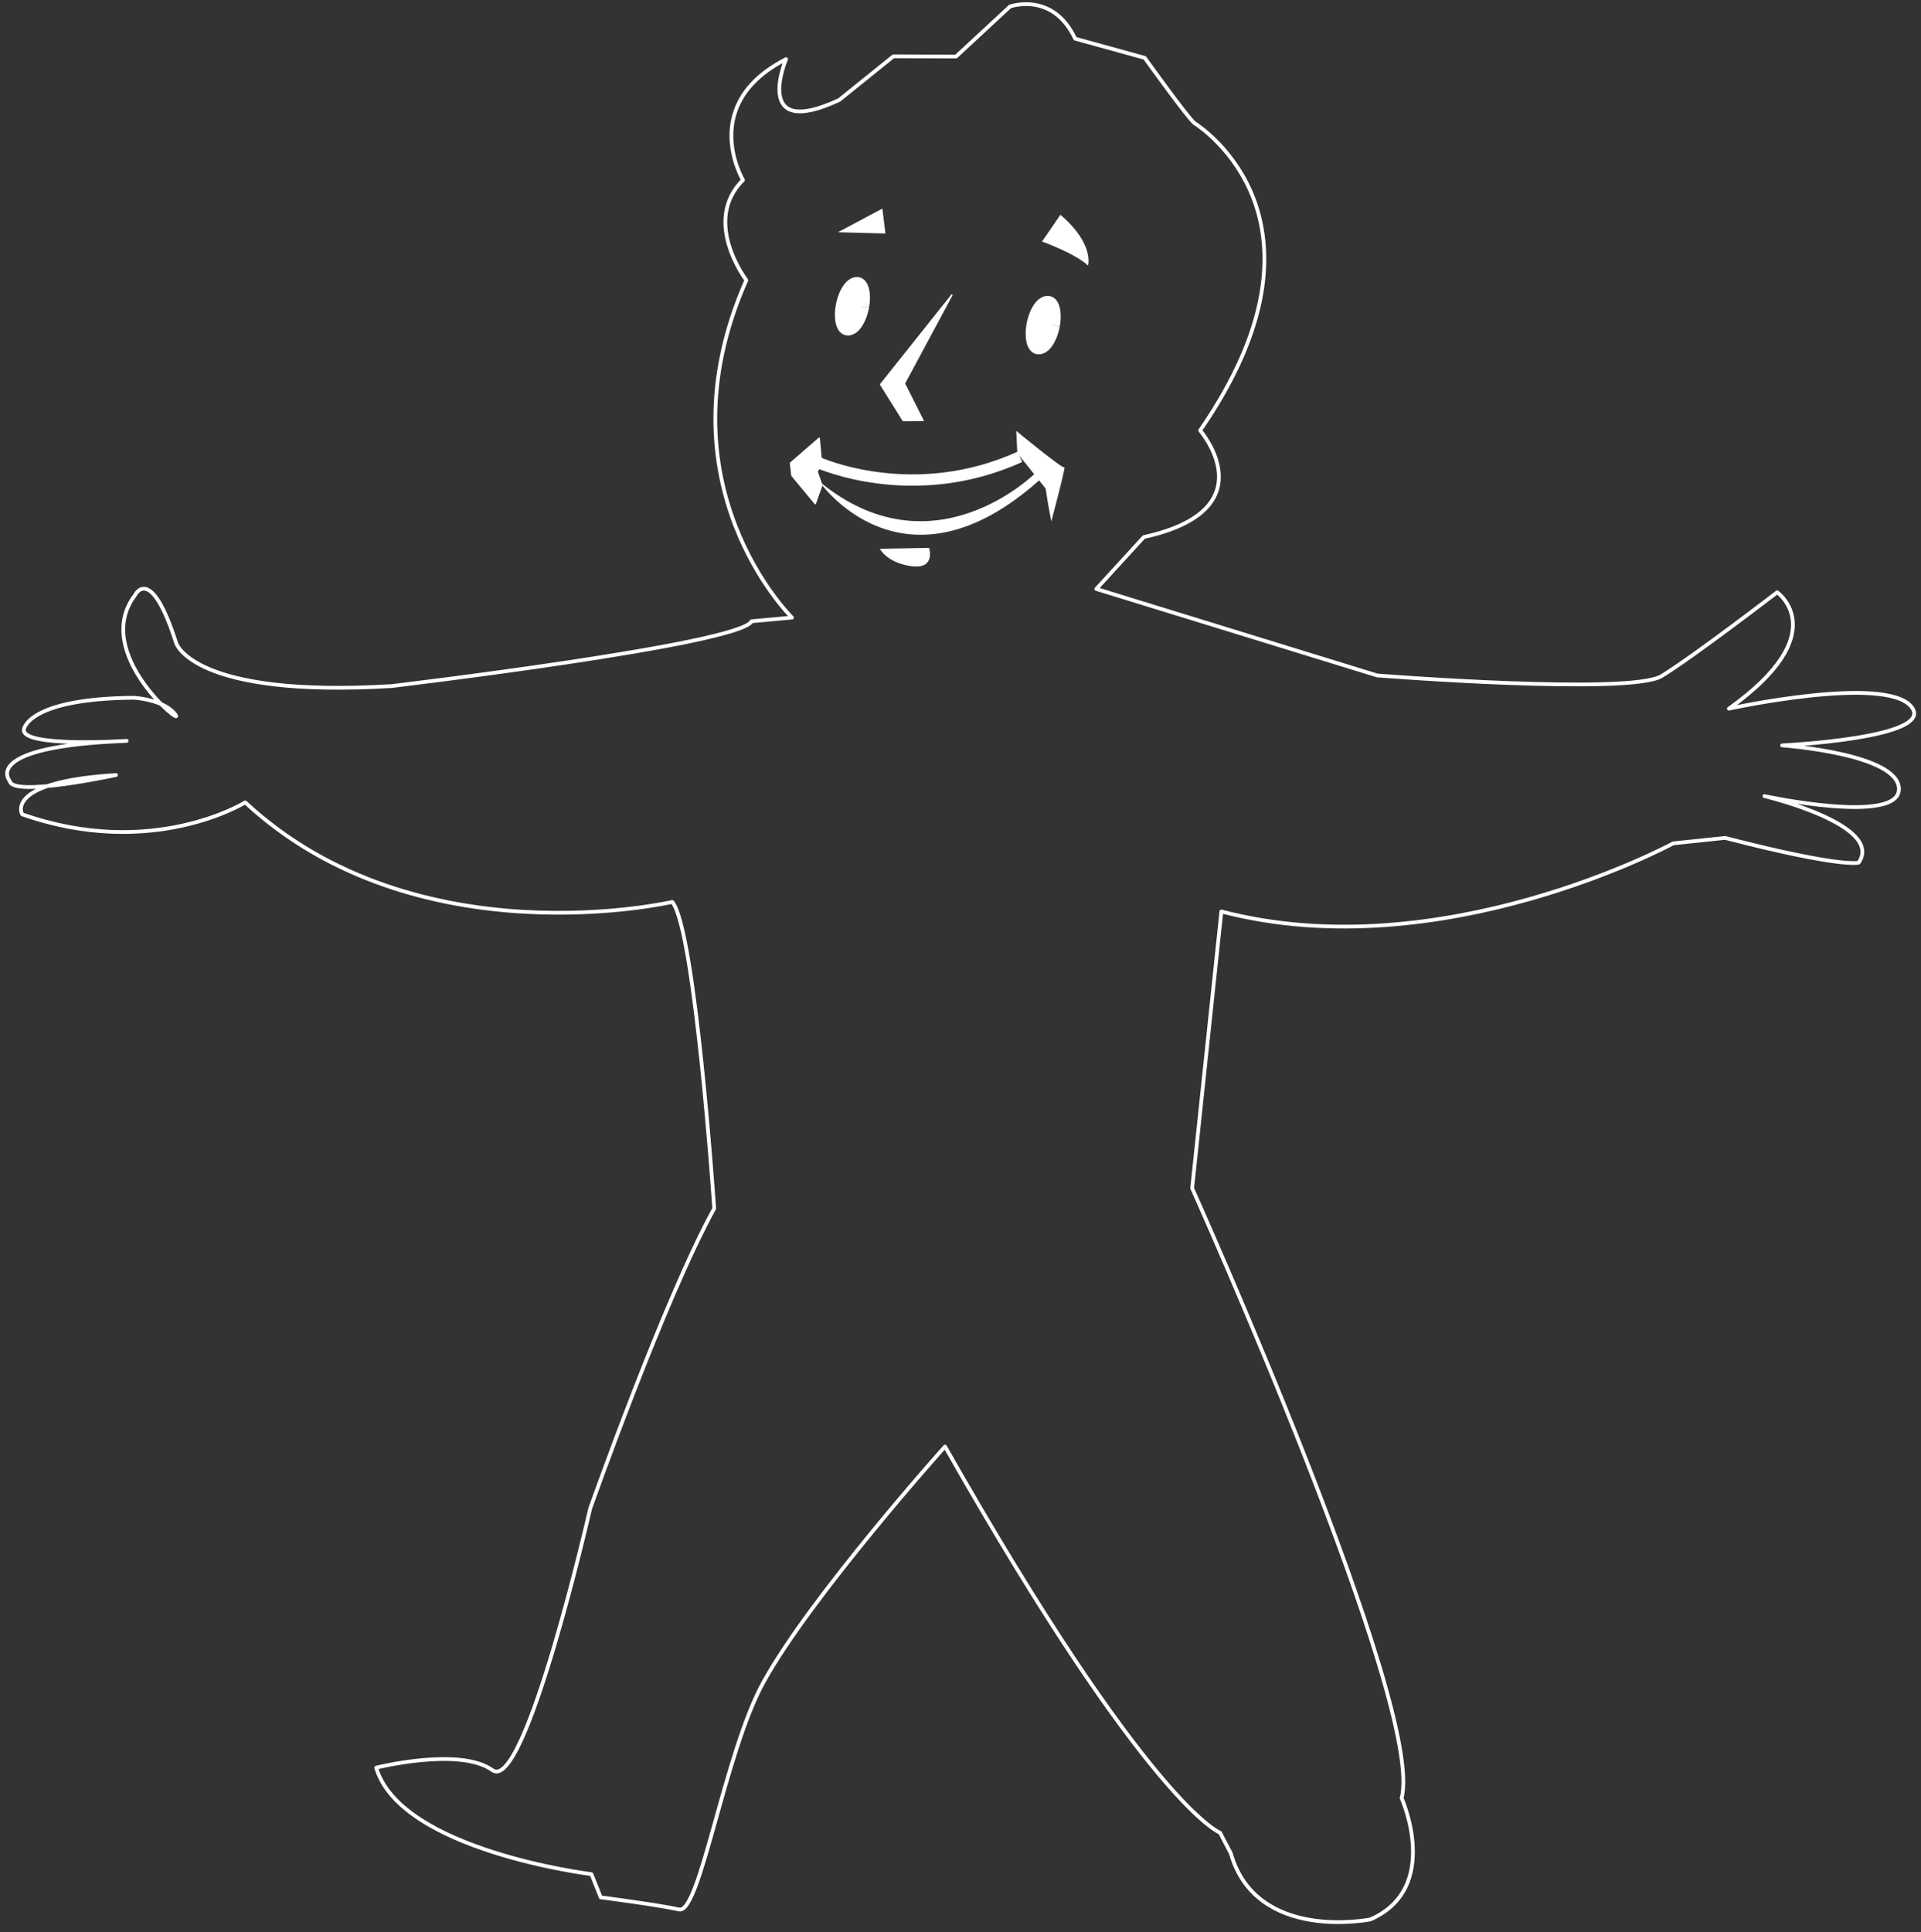 <?xml version="1.0" encoding="UTF-8" standalone="no"?>
<!-- Created with Inkscape (http://www.inkscape.org/) -->

<svg
   width="135.573mm"
   height="136.345mm"
   viewBox="0 0 135.573 136.345"
   version="1.1"
   id="svg1"
   xml:space="preserve"
   xmlnsSvg="http://www.w3.org/2000/svg"
   sodipodi:docname="pip-boy.svg"
   xmlns:inkscape="http://www.inkscape.org/namespaces/inkscape"
   xmlns:sodipodi="http://sodipodi.sourceforge.net/DTD/sodipodi-0.dtd"
   xmlns="http://www.w3.org/2000/svg"
   xmlns:svg="http://www.w3.org/2000/svg"><rect x="0" y="0" width="135.573" height="136.345" fill="#333333" stroke="none"/><sodipodi:namedview
     id="namedview71"
     pagecolor="#000000"
     bordercolor="#666666"
     borderopacity="1.0"
     inkscape:pageshadow="2"
     inkscape:pageopacity="0.18431373"
     inkscape:pagecheckerboard="true"
     inkscape:document-units="mm"
     showgrid="false" /><defs
     id="defs1"><inkscape:path-effect
       effect="powerstroke"
       id="path-effect2401"
       is_visible="true"
       lpeversion="1"
       offset_points=""
       not_jump="false"
       sort_points="true"
       interpolator_type="CentripetalCatmullRom"
       interpolator_beta="0.2"
       start_linecap_type="zerowidth"
       linejoin_type="round"
       miter_limit="4"
       scale_width="1"
       end_linecap_type="zerowidth" /><inkscape:path-effect
       effect="fill_between_many"
       method="bsplinespiro"
       linkedpaths="#path1440,0,1"
       join="true"
       close="true"
       autoreverse="true" /></defs><g
     id="layer1"
     transform="translate(-63.573,-47.82)"><path
       style="fill:#ffffff;fill-opacity:1;stroke:#ffffff;stroke-width:1.003;stroke-linejoin:round;stroke-dasharray:none;stroke-opacity:1"
       id="path3"
       d="m 135.428,62.144 a 0.675,1.59 0 0 1 -0.674,1.59 0.675,1.59 0 0 1 -0.676,-1.585 0.675,1.59 0 0 1 0.672,-1.595 0.675,1.59 0 0 1 0.678,1.581"
       transform="matrix(0.998,0.061,-0.173,0.985,0,0)" /><path
       style="fill:#ffffff;fill-opacity:1;stroke:#ffffff;stroke-width:1.003;stroke-linejoin:round;stroke-dasharray:none;stroke-opacity:1"
       id="path3-6"
       d="m 149.006,62.653 a 0.675,1.59 0 0 1 -0.674,1.59 0.675,1.59 0 0 1 -0.676,-1.585 0.675,1.59 0 0 1 0.672,-1.595 0.675,1.59 0 0 1 0.678,1.581"
       transform="matrix(0.998,0.061,-0.173,0.985,0,0)" /><path
       style="fill:#ffffff;fill-opacity:1;stroke:#ffffff;stroke-width:0.1;stroke-linejoin:round;stroke-dasharray:none;stroke-opacity:1"
       d="m 130.75,68.64 -5.027,6.311 1.592,2.544 1.399,-0.004 -1.316,-2.608 z"
       id="path4" /><path
       style="fill:#ffffff;fill-opacity:1;stroke:#ffffff;stroke-width:0.1;stroke-linejoin:round;stroke-dasharray:none;stroke-opacity:1"
       d="m 121.387,78.74 0.166,1.855 -0.319,0.493 0.34,0.967 -0.466,1.307 -1.645,-1.988 -0.102,-0.875 z"
       id="path5" /><path
       style="fill:#ffffff;fill-opacity:0;stroke:#ffffff;stroke-width:0.8;stroke-linejoin:round;stroke-dasharray:none;stroke-opacity:1"
       d="m 121.325,80.461 c 0,0 6.683,3.03 14.227,-0.407"
       id="path9" /><path
       style="fill:#ffffff;fill-opacity:1;stroke:#ffffff;stroke-width:0.8;stroke-linejoin:round;stroke-dasharray:none;stroke-opacity:0"
       d="m 121.373,81.778 c 0,0 5.909,8.593 15.625,-0.14 l -0.334,-0.457 c 0,0 -7.231,7.278 -15.292,0.597 z"
       id="path10" /><path
       style="fill:#ffffff;fill-opacity:1;stroke:#ffffff;stroke-width:0.8;stroke-linejoin:round;stroke-dasharray:none;stroke-opacity:0"
       d="m 125.667,86.544 3.476,-0.064 c 0,0 0.497,1.526 -1.245,1.292 -1.742,-0.234 -2.231,-1.228 -2.231,-1.228 z"
       id="path11" /><path
       style="fill:#ffffff;fill-opacity:1;stroke:#ffffff;stroke-width:0.8;stroke-linejoin:round;stroke-dasharray:none;stroke-opacity:0"
       d="m 122.71,64.208 3.136,-1.669 0.216,1.759 z"
       id="path12" /><path
       style="fill:#ffffff;fill-opacity:1;stroke:#ffffff;stroke-width:0.8;stroke-linejoin:round;stroke-dasharray:none;stroke-opacity:0"
       d="m 138.411,62.977 -1.297,1.889 c 0,0 2.33,0.829 3.244,1.692 0,0 0.477,-1.51 -1.947,-3.582 z"
       id="path13" /><path
       style="fill:#ffffff;fill-opacity:1;stroke:#ffffff;stroke-width:0.8;stroke-linejoin:round;stroke-dasharray:none;stroke-opacity:0"
       d="m 135.369,79.793 -0.075,-1.567 c 0,0 3.265,2.694 3.394,2.574 0.128,-0.12 -0.917,3.815 -0.917,3.815 0,0 -0.249,-1.213 -0.401,-2.315"
       id="path14" /></g><g
     inkscape:groupmode="layer"
     id="layer4"
     inkscape:label="Layer 1"><path
       d="m 55.477,4.172 c 0,0 -2.439,5.766 3.744,2.887 l 3.83,-3.085 4.419,0.016 3.81,-3.53 c 0,0 3.015,-1.092 4.601,2.27 l 4.908,1.352 c 0,0 3.127,4.363 3.529,4.62 0.401,0.257 10.604,6.856 0.381,21.672 0,0 4.841,5.587 -3.975,7.524 l -3.352,3.66 19.821,6.106 c 0,0 17.84,1.402 20.073,0.042 2.234,-1.361 8.156,-5.912 8.156,-5.912 0,0 4.089,2.875 -3.408,8.213 0,0 10.975,-2.393 12.861,-0.161 1.886,2.231 -9.102,2.752 -9.102,2.752 0,0 8.275,0.585 8.244,3.097 -0.031,2.512 -9.493,0.484 -9.493,0.484 0,0 8.474,2.02 6.656,4.689 0,0 -1.093,0.412 -9.432,-1.741 l -3.657,0.383 c 0,0 -16.386,8.88 -31.892,4.808 l -2.062,19.53 c 0,0 16.472,36.639 14.781,43.038 0,0 2.848,6.34 -2.198,8.557 0,0 -8.062,1.647 -9.855,-4.663 l -0.758,-1.451 c 0,0 -5.016,-1.876 -19.412,-27.255 0,0 -9.411,10.491 -12.799,16.603 -2.77,4.997 -4.489,16.396 -5.966,16.067 -1.476,-0.329 -5.535,-0.856 -5.535,-0.856 l -0.654,-1.638 c 0,0 -13.458,-1.647 -15.191,-7.513 0,0 5.9,-1.483 8.205,0.177 2.305,1.66 6.892,-18.449 6.892,-18.449 0,0 5.262,-14.869 8.758,-21.185 0,0 -1.342,-19.707 -2.957,-21.635 0,0 -18.061,4.187 -30.141,-7.023 0,0 -6.549,4.08 -15.744,0.841 0,0 -1.329,-2.285 6.625,-2.772 0,0 -7.317,1.583 -7.497,0.425 0,0 -2.178,-2.439 8.251,-2.837 0,0 -7.479,0.492 -7.256,-0.815 0,0 0.256,-2.163 7.756,-2.227 0,0 2.122,0.112 2.926,1.173 0.804,1.061 -5.968,-4.311 -2.833,-8.421 0,0 1.098,-2.264 2.897,3.391 0,0 1.162,3.887 15.217,3.032 0,0 24.624,-2.936 25.394,-4.573 l 2.853,-0.259 c 0,0 -9.608,-9.396 -3.224,-23.808 0,0 -3.169,-4.139 -0.237,-7.07 0,0 -3.193,-5.343 3.044,-8.527 z"
       style="fill:#6f9ae9;fill-opacity:0;stroke:#ffffff;stroke-width:0.265;stroke-linejoin:round;stroke-dasharray:none;stroke-opacity:1"
       id="path1440"
       sodipodi:nodetypes="cccccccsccccsccscccccccccccccascccsccccccccccscccccccc"
       inkscape:path-effect="#path-effect2401"
       inkscape:original-d="m 55.47734,4.1719075 c 0,0 -2.43876,5.7655268 3.74433,2.8870542 l 3.83031,-3.0853811 4.41906,0.01623 3.81019,-3.52978389 c 0,0 3.01469,-1.09243694 4.60084,2.27022799 l 4.90778,1.3523979 c 0,0 3.12705,4.3630392 3.52854,4.6195694 0.40148,0.2565299 10.60448,6.856249 0.38074,21.671636 0,0 4.84129,5.586707 -3.97451,7.524412 l -3.35221,3.660076 19.82053,6.105851 c 0,0 17.83979,1.40249 20.07335,0.04151 2.23355,-1.360982 8.15575,-5.91158 8.15575,-5.91158 0,0 4.08903,2.874727 -3.40776,8.213328 0,0 10.9748,-2.392524 12.86071,-0.161076 1.8859,2.231449 -9.10241,2.75209 -9.10241,2.75209 0,0 8.27518,0.584809 8.24402,3.097171 -0.0311,2.512359 -9.49297,0.483669 -9.49297,0.483669 0,0 8.4742,2.020289 6.65573,4.688739 0,0 -1.09324,0.411721 -9.4317,-1.741138 l -3.65682,0.383317 c 0,0 -16.38598,8.880333 -31.89226,4.807501 l -2.0623,19.529509 c 0,0 16.47247,36.638633 14.78144,43.037873 0,0 2.84837,6.33979 -2.19768,8.55713 0,0 -8.06235,1.64746 -9.8547,-4.66293 l -0.75817,-1.45094 c 0,0 -5.01641,-1.87571 -19.412,-27.25542 0,0 -9.411,10.49103 -12.79858,16.6027 -2.769611,4.99676 -4.48938,16.39596 -5.96573,16.06721 -1.47634,-0.32874 -5.53529,-0.85596 -5.53529,-0.85596 l -0.65386,-1.63836 c 0,0 -13.45833,-1.64657 -15.19143,-7.51314 0,0 5.89973,-1.48267 8.20473,0.17748 2.30501,1.66015 6.8918,-18.44872 6.8918,-18.44872 0,0 5.26229,-14.868872 8.75818,-21.185291 0,0 -1.34247,-19.706701 -2.95746,-21.634961 0,0 -18.06139,4.186531 -30.14143,-7.0227 0,0 -6.549002,4.08042 -15.7443919,0.840811 0,0 -1.32871999,-2.28464 6.6248001,-2.77223 0,0 -7.31703012,1.582939 -7.49688012,0.42459 0,0 -2.17757588,-2.439371 8.25084012,-2.83728 0,0 -7.4793402,0.49154 -7.2562302,-0.814756 0,0 0.25579,-2.163371 7.7564502,-2.227162 0,0 2.1218508,0.111951 2.9261808,1.173187 0.804341,1.061238 -5.9680908,-4.310949 -2.8328608,-8.421368 0,0 1.0978698,-2.264108 2.8969708,3.391033 0,0 1.161661,3.887464 15.216541,3.031812 0,0 24.62413,-2.935967 25.39358,-4.573061 l 2.85338,-0.25927 c 0,0 -9.60845,-9.396235 -3.22444,-23.808437 0,0 -3.16902,-4.138998 -0.2367,-7.070072 0,0 -3.19252,-5.3433222 3.044,-8.5270975 z" /></g></svg>
